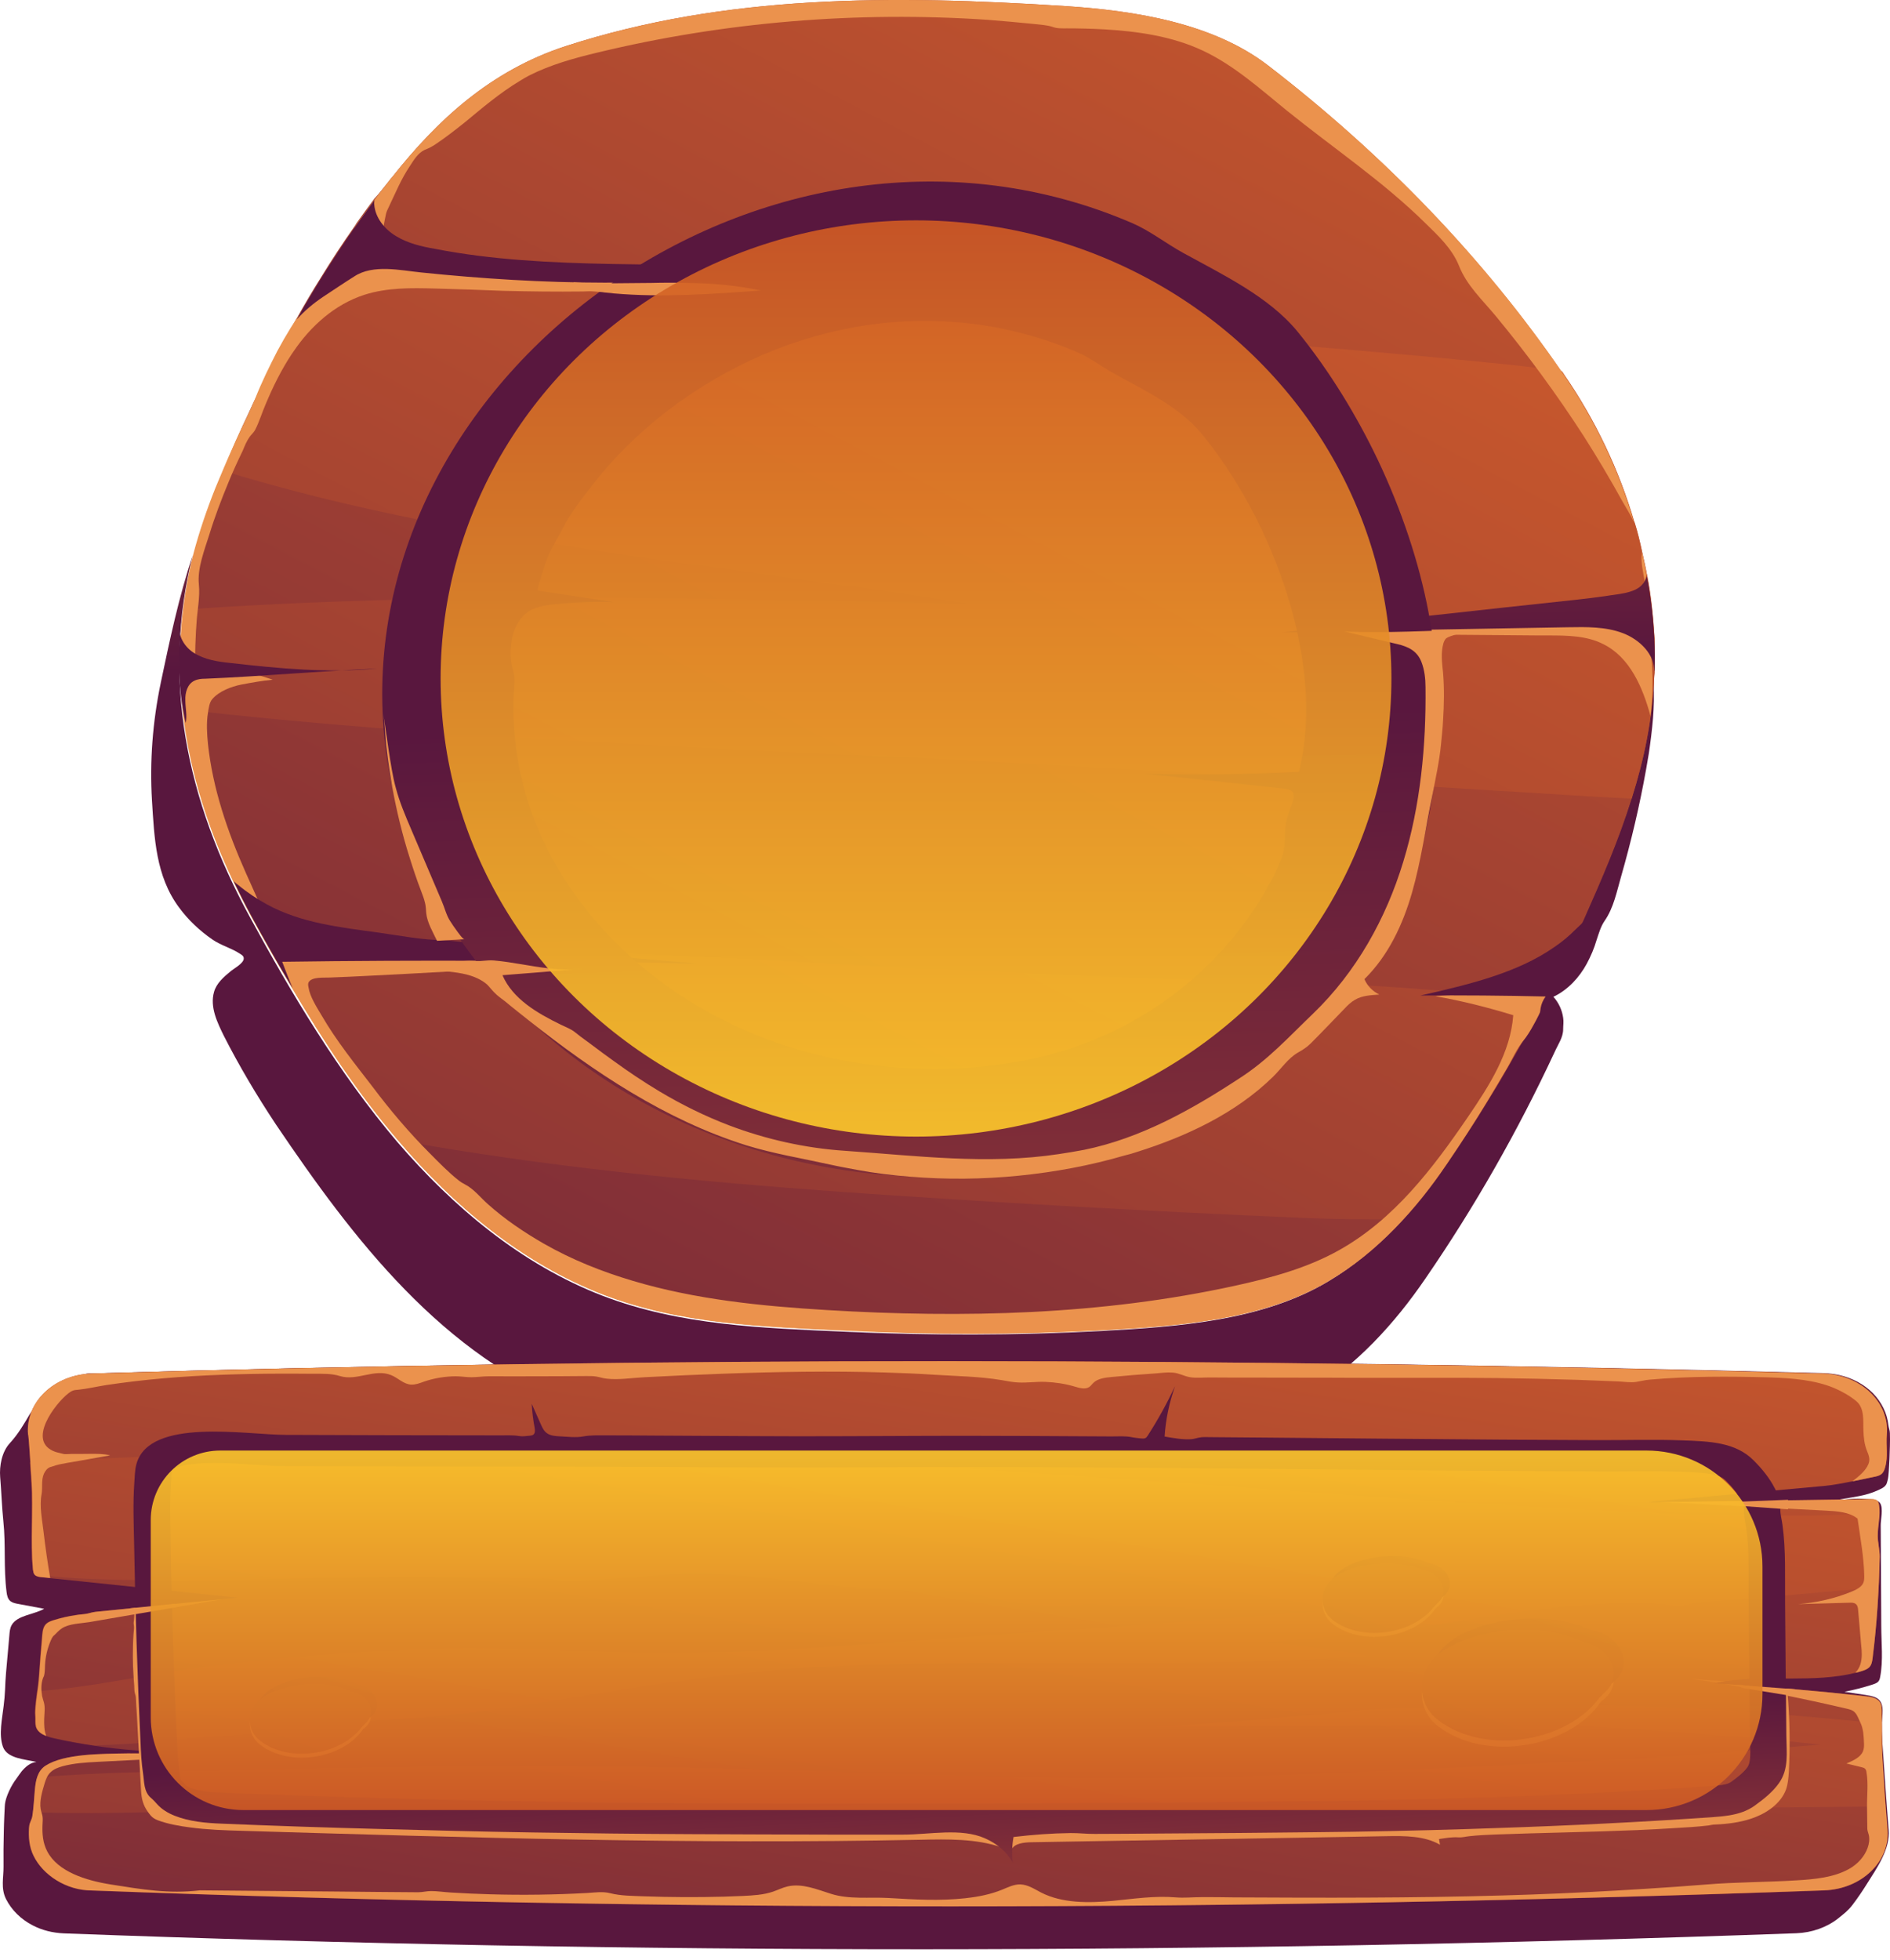 <svg fill="none" height="169" viewBox="0 0 163 169" width="163" xmlns="http://www.w3.org/2000/svg" xmlns:xlink="http://www.w3.org/1999/xlink"><linearGradient id="a"><stop offset="0" stop-color="#cf5c2b"/><stop offset="1" stop-color="#59173e"/></linearGradient><linearGradient id="b" gradientUnits="userSpaceOnUse" x1="77.186" x2="77.792" xlink:href="#a" y1="-3.303" y2="57.236"/><linearGradient id="c" gradientUnits="userSpaceOnUse" x1="123.914" x2="16.691" xlink:href="#a" y1="-23.197" y2="181.659"/><linearGradient id="d" gradientUnits="userSpaceOnUse" x1="111.285" x2="4.061" xlink:href="#a" y1="-.451" y2="204.404"/><linearGradient id="e" gradientUnits="userSpaceOnUse" x1="126.01" x2="126.616" xlink:href="#a" y1="-3.792" y2="56.746"/><linearGradient id="f" gradientUnits="userSpaceOnUse" x1="39.34" x2="39.946" xlink:href="#a" y1="-2.921" y2="57.617"/><linearGradient id="g" gradientUnits="userSpaceOnUse" x1="128.949" x2="129.555" xlink:href="#a" y1="-3.82" y2="56.718"/><linearGradient id="h" gradientUnits="userSpaceOnUse" x1="72.973" x2="56.688" xlink:href="#a" y1="-18.829" y2="10.325"/><linearGradient id="i" gradientUnits="userSpaceOnUse" x1="35.848" x2="24.494" xlink:href="#a" y1="12.553" y2="56.615"/><linearGradient id="j" gradientUnits="userSpaceOnUse" x1="82.336" x2="78.769" xlink:href="#a" y1="178.013" y2="62.004"/><linearGradient id="k" gradientUnits="userSpaceOnUse" x1="124.985" x2="103.59" xlink:href="#a" y1="42.357" y2="109.745"/><linearGradient id="l" gradientUnits="userSpaceOnUse" x1="92.754" x2="73.708" xlink:href="#a" y1="94.956" y2="212.524"/><linearGradient id="m" gradientUnits="userSpaceOnUse" x1="92.336" x2="67.898" xlink:href="#a" y1="98.576" y2="244.642"/><linearGradient id="n" gradientUnits="userSpaceOnUse" x1="85.722" x2="84.116" xlink:href="#a" y1="181.184" y2="149.338"/><linearGradient id="o" gradientUnits="userSpaceOnUse" x1="138.067" x2="131.232" xlink:href="#a" y1="129.36" y2="150.748"/><linearGradient id="p" gradientUnits="userSpaceOnUse" x1="168.433" x2="108.881" xlink:href="#a" y1="70.32" y2="232.049"/><linearGradient id="q" gradientUnits="userSpaceOnUse" x1="123.8" x2="119.489" xlink:href="#a" y1="127.732" y2="141.223"/><linearGradient id="r" gradientUnits="userSpaceOnUse" x1="142.953" x2="105.391" xlink:href="#a" y1="90.493" y2="192.502"/><linearGradient id="s" gradientUnits="userSpaceOnUse" x1="31.291" x2="26.979" xlink:href="#a" y1="138.142" y2="151.633"/><linearGradient id="t" gradientUnits="userSpaceOnUse" x1="50.444" x2="12.882" xlink:href="#a" y1="100.903" y2="202.913"/><linearGradient id="u" gradientUnits="userSpaceOnUse" x1="82.5" x2="82.5" y1="125.071" y2="156.071"><stop offset="0" stop-color="#ffca2b"/><stop offset="1" stop-color="#d15b24"/></linearGradient><linearGradient id="v" gradientUnits="userSpaceOnUse" x1="79" x2="79" y1="19" y2="98"><stop offset="0" stop-color="#d15b24"/><stop offset=".996" stop-color="#ffca2b"/></linearGradient><path d="m13.863 58.888c-.698 3.333-.96 6.752-.756 10.141.204 3.22.32 6.497 2.328 9.209.786 1.073 1.775 2.006 2.88 2.768.727.508 1.629.735 2.357 1.215.174.113.349.198.349.424 0 .424-.873.876-1.164 1.13-.582.48-1.193 1.017-1.397 1.751-.378 1.3.291 2.655.844 3.785 1.338 2.627 2.851 5.17 4.481 7.627 6.663 9.859 14.344 20 26.069 24.464 6.721 2.542 13.791 2.796 20.89 3.135 7.448.368 14.926.368 22.345 0 6.663-.339 13.995-.875 19.668-4.237 4.219-2.514 7.565-6.243 10.155-10.028 4.277-6.215 8.001-12.769 11.172-19.577.291-.65.728-1.243.728-1.949 0-.339.058-.65 0-.989-.088-.65-.379-1.3-.844-1.808 1.251-.593 2.24-1.667 2.88-2.853.349-.65.64-1.328.844-2.034.204-.593.349-1.158.698-1.667.786-1.13 1.048-2.542 1.426-3.842.873-3.051 1.6-6.13 2.153-9.237.087-.452.146-.904.233-1.356.291-2.006.524-4.011.407-6.017 0-.198-.029-.396-.029-.565-.291 7.486-2.939 14.04-6.11 21.017-3.317 7.373-7.274 14.407-11.813 21.073-2.589 3.786-5.906 7.514-10.125 10.029-5.673 3.389-12.947 3.898-19.552 4.265-7.39.396-14.809.396-22.2.057-7.041-.311-14.111-.537-20.774-3.079-7.128-2.741-12.976-7.741-17.719-13.249-5.121-6.017-9.223-12.966-12.715-19.379-5.557-10.169-7.623-20.65-4.946-31.243-1.193 3.531-2.007 7.429-2.764 11.017z" fill="url(#b)"/><path d="m142.697 57.73c0 .198 0 .367-.029.565-.145 3.672-.873 7.175-1.949 10.565-1.077 3.475-2.561 6.921-4.132 10.452-1.018 2.204-2.066 4.407-3.171 6.554-.058.141-.146.282-.233.395-2.531 4.859-5.324 9.576-8.438 14.124-1.105 1.611-2.327 3.221-3.724 4.718-1.833 2.034-3.986 3.87-6.401 5.311-5.644 3.39-12.947 3.898-19.552 4.265-7.39.396-14.809.396-22.2.028-7.041-.339-14.111-.536-20.774-3.079-7.128-2.74-13.006-7.74-17.719-13.277-.029-.028-.058-.057-.058-.085-3.462-4.096-6.488-8.616-9.107-13.107-.756-1.243-1.484-2.514-2.182-3.757-.466-.819-.931-1.639-1.367-2.458-.553-1.017-1.047-2.006-1.542-3.023-2.328-4.859-3.812-9.831-4.335-14.802-.291-2.881-.291-5.734.058-8.616.204-1.61.495-3.192.902-4.802.495-1.865 1.135-3.757 1.891-5.65.204-.508.407-1.017.64-1.525.698-1.667 1.397-3.305 2.182-4.944.407-.904.844-1.78 1.28-2.684.902-1.836 1.833-3.644 2.851-5.452.669-1.187 1.367-2.373 2.095-3.531.902-1.469 1.862-2.938 2.88-4.379.058-.085.116-.17.175-.282.495-.706 1.018-1.412 1.542-2.119.436-.452.873-1.045 1.309-1.582.058-.085.145-.198.233-.282 3.87-4.887 8.467-9.181 14.984-11.3 13.791-4.463 28.135-4.407 43.09-3.446 6.023.395 12.715 1.469 17.457 5.113 9.863 7.599 18.476 16.469 25.342 26.441.087.113.175.226.233.339 2.677 3.898 4.713 8.192 6.022 12.655 0 .028.03.028.03.057.261.819.465 1.667.64 2.514.145.65.291 1.271.407 1.921 0 .028.029.057.029.085v.028c.349 1.78.524 3.588.64 5.396z" fill="url(#c)"/><path d="m142.697 57.73c0 .198 0 .367-.029.565-.145 3.672-.873 7.175-1.949 10.565-3.783-.17-7.594-.452-11.522-.678-15.42-.961-30.812-1.836-46.232-2.627-22.578-1.158-44.923-1.836-67.181-4.378-.291-2.881-.291-5.734.058-8.616 22.287-1.554 44.545-.989 67.152-.508.291.028.611.028.902.028-1.28-.198-2.59-.396-3.87-.593-19.668-2.938-41.315-4.915-60.722-10.876.698-1.667 1.397-3.305 2.182-4.944.407-.904.844-1.78 1.28-2.684.902-1.836 1.833-3.644 2.851-5.452.669-1.187 1.367-2.373 2.095-3.531 18.737-.508 38.057 2.09 56.037 3.588 14.839 1.215 29.765 2.175 44.574 3.672 2.124.198 4.277.452 6.372.735.087.113.175.226.233.339 2.677 3.898 4.713 8.192 6.022 12.655 0 .028.03.028.03.057.261.819.465 1.667.64 2.514.145.65.291 1.271.407 1.921 0 .028.029.057.029.085v.028c.349 1.78.524 3.588.64 5.396zm-9.747 28.531c-6.517-.678-12.976-1.3-19.523-1.469-13.034-.339-26.04-.876-39.045-1.554-13.035-.706-25.866-1.413-38.929-1.384-3.841 0-8.118-.339-12.395-.396.698 1.243 1.426 2.486 2.182 3.757 2.648 4.492 5.644 9.011 9.107 13.107 12.773 2.288 25.4 3.531 38.435 4.463 13.006.904 26.011 1.639 39.017 2.204 3.113.141 6.168.169 9.223.141 1.397-1.497 2.648-3.107 3.724-4.718 3.114-4.519 5.936-9.237 8.438-14.124-.087 0-.145 0-.233-.028z" fill="url(#d)"/><g fill="#eb924d"><path d="m134.898 32.362c2.677 3.898 4.714 8.192 6.023 12.655-.291-.593-.64-1.186-.96-1.723-1.077-1.949-2.212-3.87-3.404-5.734-2.299-3.559-4.83-7.006-7.536-10.283-1.164-1.412-2.531-2.655-3.201-4.379-.582-1.441-1.774-2.571-2.88-3.644-3.666-3.616-7.972-6.497-11.958-9.718-2.299-1.864-4.539-3.898-7.245-5.17-2.648-1.243-5.615-1.667-8.525-1.836-1.077-.057-2.124-.085-3.2-.085-.436 0-.844.028-1.28-.141-.466-.141-.96-.169-1.455-.226-1.367-.141-2.706-.254-4.073-.367-11.26-.763-22.694.169-33.692 2.825-2.008.48-4.044 1.045-5.877 1.977-.262.141-.524.282-.785.452-1.746 1.045-3.259 2.345-4.801 3.616-.786.621-1.571 1.243-2.415 1.808-.32.226-.64.396-1.018.537-.582.282-.931.876-1.28 1.413-.756 1.13-1.222 2.288-1.804 3.503-.087.198-.175.339-.233.565-.145.622-.233 1.271-.378 1.921-.815-.028-1.629-.254-2.357-.678.058-.085.116-.17.175-.282.495-.706 1.018-1.412 1.542-2.119.436-.565.873-1.158 1.309-1.695.058-.085.145-.198.233-.282 3.87-4.887 8.467-9.181 14.984-11.3 13.791-4.463 28.135-4.407 43.09-3.446 6.023.395 12.715 1.469 17.457 5.113 9.951 7.655 18.651 16.61 25.546 26.723z"/><path d="m141.999 49.538c-.029.226-.088.396-.146.622-.145-.819-.349-1.639-.262-2.458v-.085c.175.622.291 1.243.408 1.921z"/><path d="m133.618 54.791c1.571 0 3.23.028 4.626.735 2.328 1.13 3.434 3.757 4.103 6.215.262-2.175.232-4.379-.117-6.526-.058-.367-.145-.763-.349-1.073-.262-.367-.669-.593-1.076-.763-3.375-1.469-7.274-.678-10.94-.113-2.27.367-4.539.622-6.808.791-2.299.17-4.568.254-6.867.226-.436 0-.989-.113-1.367.113-.553.311.145.254.407.254 1.164 0 2.328.028 3.52.028 2.328.028 4.656.028 6.983.056 2.328.028 4.685.028 7.012.057z"/><path d="m124.745 100.414c-2.56 3.785-5.906 7.542-10.125 10.028-5.645 3.39-12.948 3.898-19.552 4.265-7.39.396-14.809.396-22.2.029-7.041-.339-14.111-.537-20.774-3.079-7.128-2.741-13.005-7.741-17.719-13.277-3.521-4.096-6.517-8.644-9.194-13.192-1.251-2.091-2.444-4.181-3.55-6.215-.553-1.017-1.047-2.006-1.542-3.023-4.393-9.237-5.819-18.672-3.404-28.221.495-1.864 1.135-3.757 1.891-5.65.495-1.186.989-2.373 1.513-3.531.611-1.412 1.338-2.768 1.92-4.181.553-1.412 1.222-2.768 1.92-4.124 1.426-2.655 3.2-5.17 5.208-7.429.32-.339.64-.706 1.077-.876.407-.17.844-.17 1.28-.141 1.455.028 2.909.141 4.364.282 4.568.396 9.194 1.864 13.82 1.78 2.299-.057 4.597-.452 6.896-.565 1.193-.057 2.357-.028 3.55.057.582.028 1.193.085 1.775.113.291.028.582.057.873.085.175 0 .349-.028.553-.028.145 0 .291.057.436.085-1.077.311-2.211.48-3.317.678s-2.24.339-3.375.452c-2.269.226-4.539.339-6.808.396-2.299.028-4.568 0-6.866-.057-1.92-.085-3.899-.141-5.906-.198-2.037-.057-4.102-.085-6.052.537-2.56.819-4.655 2.712-6.139 4.915-.058.085-.116.17-.175.254-.873 1.328-1.6 2.797-2.211 4.266-.32.735-.553 1.526-.902 2.203-.116.226-.291.367-.466.593-.262.367-.436.791-.611 1.215-.436.904-.844 1.78-1.222 2.712-.611 1.469-1.193 2.994-1.658 4.52-.407 1.299-1.047 2.91-.902 4.294.116 1.102-.145 2.26-.204 3.362-.029.282-.233 3.559 0 3.559 2.24.113 4.452.565 6.575 1.3-.931.085-1.833.254-2.735.424-.844.17-1.891.565-2.473 1.243-.262.282-.32.819-.378 1.187-.145.876-.087 1.808 0 2.684.407 3.842 1.688 7.571 3.259 11.102.407.876.786 1.78 1.193 2.655.32.734.698 1.525 1.397 1.977.553.367 1.251.48 1.891.593 1.309.226 2.531.763 3.87 1.045 2.619.508 5.295.904 7.972.961 4.83.113 9.747-.848 14.402.424-.756.057-1.513.113-2.269.17-4.713.339-9.456.622-14.198.876-2.328.113-4.684.254-7.012.339-.495.028-1.571-.085-1.833.424-.058.141-.029.282 0 .424.116.791.698 1.695 1.135 2.429 1.28 2.203 2.88 4.181 4.423 6.186 1.484 1.978 3.113 3.898 4.859 5.65.815.819 1.658 1.695 2.56 2.401.145.113.32.226.495.31.786.396 1.367 1.159 2.008 1.724 1.455 1.299 3.084 2.401 4.801 3.39 2.415 1.384 5.034 2.429 7.71 3.22 5.412 1.61 11.085 2.175 16.73 2.514 11.755.706 23.654.424 35.147-2.09 3.113-.678 6.256-1.526 9.02-3.08 4.742-2.655 8.088-7.062 11.114-11.497 1.833-2.684 3.666-5.537 3.899-8.757-2.211-.678-4.452-1.243-6.721-1.638 2.298-.198 4.568-.452 6.837-.678.262-.028.524-.057.786-.028.203.028.349.085.582.085.291 0 .582-.028.872-.085.088 0 .786-.085.786-.17-.32 1.158-.786 2.288-1.397 3.362-.261.48-.552.96-.901 1.384-.553.678-.902 1.497-1.339 2.26-.553.96-1.135 1.921-1.716 2.881-1.135 1.893-2.328 3.701-3.55 5.509z"/></g><path d="m110.574 54.536c8.234-.17 16.439-.311 24.644-.452 1.6-.028 3.259-.057 4.742.508 1.484.565 2.764 1.864 2.706 3.333 0-.057 0-.085.029-.141.029-.876.029-1.808-.029-2.712-.087-1.808-.291-3.616-.64-5.396-.087.282-.203.537-.407.735-.64.763-2.211.819-3.172.989-.843.113-1.687.226-2.502.311-8.466.904-16.904 1.836-25.371 2.825z" fill="url(#e)"/><path d="m24.338 82.929c.291.763.582 1.525.902 2.288-1.251-2.09-2.444-4.181-3.55-6.215-.553-1.017-1.047-2.006-1.542-3.023.145.141.291.254.407.339.785.65 1.6 1.186 2.473 1.667 2.939 1.61 6.343 1.977 9.63 2.429 1.833.254 3.782.65 5.644.65 7.332.734 14.664 1.412 22.025 2.034-12.016-.282-24.004-.339-35.991-.17z" fill="url(#f)"/><path d="m134.057 81.656c-3.23 2.26-7.449 3.249-11.551 4.181 3.608-.028 7.186 0 10.794.085-.436.593-.582 1.356-.378 2.034.727-1.582 1.426-3.192 2.153-4.774.698-1.554 1.251-3.22 2.124-4.689-.029.508-.902 1.243-1.309 1.638-.553.565-1.164 1.073-1.833 1.525z" fill="url(#g)"/><path d="m67.978 23.238c-10.358 1.61-21.269 1.328-31.656.254-1.746-.17-4.131-.735-5.761.339-.902.565-1.775 1.158-2.677 1.751-.844.565-1.629 1.215-2.299 1.977 1.6-2.825 3.317-5.537 5.179-8.192.495-.706 1.018-1.413 1.542-2.119-.029.141-.058.282-.029.396.087 1.13.902 2.147 1.92 2.74.989.593 2.153.876 3.317 1.073 9.834 1.921 20.425.96 30.463 1.78z" fill="url(#h)"/><path d="m15.607 53.522c-.436.989.175 2.175 1.106 2.768.931.593 2.066.763 3.171.876 4.19.48 8.438.876 12.656.48-4.801.198-10.038.678-14.839.876-.32 0-.64.028-.931.17-.611.282-.815 1.045-.785 1.695 0 .65.174 1.328.029 1.949-.669-2.881-.698-5.819-.407-8.814z" fill="url(#i)"/><path d="m123.204 52.814c-.815-4.322-2.328-8.842-4.364-13.136-1.833-3.842-4.19-7.712-6.925-11.073-2.473-3.023-6.459-4.915-9.892-6.808-1.484-.819-2.794-1.864-4.336-2.542-31.074-13.418-67.676 12.712-64.533 44.379.524 5.311 2.269 10.509 5.092 15.141 7.769 12.853 22.025 21.045 37.591 22.486 5.761.537 11.638.283 17.253-1.017 11.406-2.627 20.745-9.661 26.302-19.35 4.743-8.22 5.529-19.011 3.812-28.079zm-13.966 23.842c-4.19 7.288-11.201 12.571-19.785 14.548-4.219.961-8.641 1.158-12.947.763-11.696-1.073-22.403-7.204-28.252-16.865-2.124-3.503-3.433-7.373-3.841-11.384-.116-1.243-.174-2.486-.116-3.729.029-.537.087-1.102.058-1.638-.029-.282-.116-.537-.174-.819-.233-.819-.175-1.78 0-2.599.204-.904.698-1.78 1.484-2.26.611-.367 1.367-.48 2.095-.565 1.717-.17 3.433-.254 5.15-.198-2.182-.339-4.364-.65-6.546-.989-.087-.028.727-2.542.815-2.74.349-.876.844-1.667 1.28-2.486.669-1.356 1.658-2.627 2.59-3.814 1.891-2.458 4.131-4.633 6.634-6.554 2.502-1.893 5.237-3.503 8.117-4.746 2.91-1.243 5.994-2.119 9.136-2.571 3.171-.452 6.43-.452 9.63 0 2.88.424 5.703 1.215 8.379 2.373 1.164.508 2.153 1.3 3.259 1.893 2.56 1.412 5.558 2.853 7.42 5.113 2.066 2.514 3.84 5.424 5.208 8.305 1.513 3.22 2.648 6.61 3.259 9.859.698 3.701.814 7.316-.059 10.989-4.422.226-8.874.282-13.325.17 4.044.424 8.088.847 12.132 1.299 1.281.141.582 1.243.32 2.034-.232.678-.349 1.356-.349 2.09 0 .65-.058 1.243-.291 1.864-.174.452-.378.904-.582 1.356-.116.226-.232.452-.349.678-.058.113-.349.452-.349.621z" fill="url(#j)"/><g fill="#eb924d"><path d="m113.252 87.391c3.724-3.588 6.284-8.192 7.768-13.079 1.484-4.859 1.979-10 1.921-15.057 0-.735-.088-1.497-.35-2.175-.378-.961-1.134-1.328-2.124-1.554-1.512-.367-2.996-.706-4.509-1.073 3.549.141 7.419-.057 10.969-.198-.611.198-1.193.396-1.804.593-.146.057-.291.113-.408.198-.116.113-.174.254-.232.424-.233.819-.117 1.695-.029 2.542.116 1.356.087 2.74 0 4.124-.03.678-.117 1.356-.175 2.034-.145 1.497-.466 2.938-.756 4.435-.582 2.797-.961 5.622-1.746 8.362-.786 2.74-2.037 5.424-4.103 7.458.233.565.699 1.045 1.281 1.328-.728.057-1.484.085-2.095.452-.349.198-.64.48-.902.763-.99 1.017-1.95 2.034-2.939 3.023-.32.311-.669.537-1.076.763-.873.508-1.455 1.412-2.153 2.09-3.201 3.136-7.449 5.141-11.784 6.497-.32.113-.64.198-.989.282-2.997.876-6.052 1.441-9.165 1.752s-6.226.339-9.34.085c-1.542-.113-3.113-.311-4.626-.594-.756-.141-1.542-.282-2.299-.452-2.415-.536-4.859-.932-7.245-1.666-6.983-2.203-13.093-6.3-18.737-10.763-.669-.537-1.367-1.073-2.037-1.638-.291-.226-.669-.48-.931-.763-.233-.226-.407-.48-.64-.706-.495-.424-1.106-.678-1.746-.848-1.018-.254-2.066-.282-3.113-.424.145-.311.553-.424.902-.508.786-.141 1.6-.226 2.415-.254.407 0 .815.057 1.222 0 .32-.028.611-.057.931-.028 1.6.141 3.142.508 4.713.678.96.113 1.92.141 2.88.028-2.299.198-4.568.396-6.866.565.873 2.034 2.997 3.277 5.033 4.266.407.198.873.367 1.222.65.145.113.32.254.466.367.32.226.64.48.96.706.64.48 1.28.961 1.92 1.413 1.28.932 2.59 1.808 3.957 2.627 1.891 1.13 3.899 2.119 5.965 2.91 3.2 1.215 6.605 1.977 10.038 2.203 6.197.424 12.249 1.215 18.417.282.727-.113 1.455-.226 2.182-.367 4.859-.989 9.252-3.446 13.384-6.158 2.473-1.582 4.248-3.559 6.372-5.593z"/><path d="m38.1 77.702c-.873-2.062-1.775-4.153-2.648-6.215-.495-1.158-.989-2.316-1.309-3.531-.291-1.045-.436-2.119-.611-3.192-.145-1.045-.32-2.119-.466-3.164.145 1.017.145 2.09.291 3.107.116 1.045.291 2.09.466 3.136.378 2.062.873 4.124 1.513 6.13.291.932.611 1.893.96 2.797.145.367.291.763.378 1.158.058.254.058.537.087.819.087.819.582 1.638.931 2.373.785-.057 1.571-.085 2.357-.141-.145 0-.553-.593-.64-.706-.204-.282-.407-.565-.582-.847-.349-.537-.466-1.13-.727-1.723z"/><path d="m52.939 25.3c4.219.367 8.467.057 12.685-.254-1.047-.226-2.095-.367-3.113-.48-1.047-.113-2.095-.141-3.142-.17-1.047-.028-2.124-.028-3.171 0-1.047 0-2.124.028-3.171.028-1.047 0-2.124 0-3.171-.057-.116 0-.262-.028-.378-.028-.058.17-.087.424-.029.565.116.198.349.17.553.17.64 0 1.28.057 1.92.113.291.057.669.057 1.018.113z"/></g><path d="m162.883 157.756c-.084-1.047-.168-2.095-.241-3.142-.072-1.099-.156-2.208-.228-3.307-.048-.75-.12-1.551-.144-2.331-.024-.647.288-1.716-.12-2.301-.241-.349-.77-.452-1.238-.524-.613-.092-1.226-.185-1.839-.277.829-.164 1.634-.37 2.428-.627.18-.061.36-.123.48-.246.108-.113.145-.267.169-.401.276-1.437.096-2.957.096-4.416-.012-1.479-.012-2.968-.024-4.447-.012-1.407-.012-2.824-.024-4.231 0-.462.228-1.479-.048-1.89-.217-.338-.734-.318-1.13-.359-.409-.041-.818-.041-1.226-.021-.613.031-1.214.113-1.815.196.793-.185 1.61-.278 2.404-.442.517-.103 1.021-.247 1.502-.462.289-.134.601-.247.769-.503.073-.103.097-.237.133-.36.072-.257.084-.524.108-.791.048-.729.084-1.458.096-2.197.012-.37.012-.74 0-1.11 0-.236-.108-.462-.132-.708-.108-.996-.577-1.952-1.322-2.722-.746-.76-1.767-1.314-2.897-1.571-.421-.093-.842-.144-1.274-.164-50.82-1.366-100.631-1.418-149.359.02-.192.01-.397-.01-.589.031-.192.051-.385.113-.589.174-.397.124-.793.247-1.178.411-.745.308-1.442.719-1.923 1.294-.276.339-.469.719-.721 1.058-.132.175-.3.308-.409.493-.517.883-1.034 1.777-1.755 2.557-.697.76-.901 1.972-.829 2.907.108 1.273.144 2.557.276 3.83.216 2.024.012 4.047.276 6.091.036.287.096.616.349.801.18.133.421.185.649.226.745.143 1.502.277 2.248.421-.926.513-2.308.554-2.801 1.396-.156.278-.18.586-.204.894-.084 1.089-.204 2.167-.288 3.245-.036.483-.072.976-.084 1.459-.024.462-.06.914-.12 1.376-.12 1.078-.445 2.475-.06 3.533.373 1.016 1.863 1.058 2.885 1.304-.541.051-.95.431-1.274.811-.156.195-.276.391-.421.586-.132.174-.252.349-.361.534-.216.37-.397.75-.529 1.15-.084.267-.132.472-.144.75-.012.246-.024.493-.036.739-.024.493-.036.986-.048 1.479-.024.986-.036 1.972-.024 2.958.012.955-.252 1.879.216 2.814.469.934 1.274 1.736 2.284 2.259.817.432 1.743.658 2.704.699 49.005 1.838 98.827 1.817 149.419-.011 1.334-.051 2.62-.503 3.606-1.283.468-.37.889-.699 1.238-1.171.432-.565.829-1.15 1.202-1.746.913-1.448 2.055-3.061 1.911-4.735z" fill="url(#k)"/><path d="m157.329 163.004c-50.604 1.818-100.414 1.849-149.419.011-2.176 0-4.207-1.336-5.024-3.01-.361-.749-.433-1.561-.385-2.362.012-.144.024-.277.072-.421.072-.215.192-.4.216-.626.012-.124.036-.226.048-.349.084-.637.108-1.284.168-1.921.036-.359.084-.729.204-1.078.132-.401.349-.76.721-1.007 1.611-1.037 4.772-1.017 7.116-1.058.457-.01.877-.02 1.262-.041 1.022-.051 2.043-.072 3.065-.072-2.428-.01-4.844-.184-7.236-.544-1.13-.164-2.26-.37-3.378-.616-.264-.051-.553-.134-.805-.236-.349-.134-.649-.329-.805-.617-.132-.246-.12-.534-.12-.79.012-.257-.036-.524-.012-.781.024-.554.108-1.088.168-1.633.06-.441.12-.883.156-1.335.084-1.181.168-2.362.276-3.543.036-.36.084-.75.373-.996.18-.154.409-.226.637-.298.625-.195 1.262-.339 1.911-.431.337-.052.673-.052.962-.113.349-.093.613-.154.986-.185 3.57-.36 7.14-.709 10.722-1.068.421-.041.853-.083 1.286-.124-5.385-.554-10.782-1.129-16.167-1.684-.24-.031-.469-.051-.709-.072-.216-.02-.445-.051-.589-.185-.012-.01-.024-.02-.036-.03-.108-.124-.12-.267-.144-.422-.24-2.485.036-5.052-.132-7.569-.012-.143-.06-.842-.108-1.643-.06-1.16-.156-2.485-.192-2.485-.228-2.763 2.248-5.145 5.493-5.238 48.716-1.448 98.527-1.397 149.311 0 3.257.093 5.757 2.485 5.505 5.269-.084.945.132 1.859-.144 2.814-.061.226-.145.452-.349.606-.18.133-.421.184-.649.226-.613.123-1.226.256-1.839.38-.817.164-1.623.318-2.452.4-4.904.442-9.784.894-14.676 1.345-.133.011-.265.021-.397.031-.156.011-.313.031-.469.041.397-.01.781-.01 1.166-.01 6.13-.092 12.272-.175 18.415-.267.168 0 .36 0 .492.092.157.103.193.278.217.442.036.226.036.442.036.647-.012.668-.144 1.304-.144 1.982 0 .596.168 1.181.168 1.798-.012.883-.048 1.766-.084 2.659-.096 2.013-.265 4.057-.517 6.08-.036.298-.084.606-.313.822-.18.164-.444.257-.697.329-.156.051-.312.092-.481.123-3.606.883-7.548.185-11.25.729-.241.031-.493.072-.721.123-.085.011-.169.031-.241.052.301.02.601.03.902.061 4.05.247 8.089.596 12.116 1.037.468.052.997.124 1.274.452.216.247.216.586.216.894v1.017c0 1.027 0 2.054.06 3.081.072 1.355.169 2.711.277 4.077.048.667.096 1.335.156 1.992.216 2.753-2.248 5.125-5.469 5.248z" fill="url(#l)"/><path d="m162.102 134.238c-.012.883-.049 1.766-.085 2.66-2.079.164-4.11.298-6.106.493-.468.041-.925.082-1.394.133-1.719.154-3.438.298-5.157.421-.853.062-1.718.124-2.584.185-.553.041-1.046.226-1.574.278-.746.071-1.563-.093-2.32-.134-.842-.041-1.683-.062-2.524-.051-1.683.02-3.378.123-5.049.287-3.365.329-6.683.873-10.024 1.346-5.349.76-10.722 1.345-16.131 1.725 2.945.247 5.866.657 8.738 1.222-1.081.072-2.163.144-3.245.195-3.438.185-6.875.278-10.313.329s-6.887.051-10.325.041c-3.438 0-6.887-.01-10.325.01-3.438.031-6.875.093-10.313.226-1.719.072-3.438.154-5.144.267-.433.031-.853.062-1.286.093-.517.041-1.022.164-1.551.215-4.099.411-8.197.925-12.248 1.603-6.298 1.057-12.633 2.095-19.04 2.464-1.154.062-2.32.124-3.474.185-5.517.945-11.479 1.14-16.888 1.705-1.839.195-3.714.298-5.589.359-1.13-.164-2.26-.369-3.378-.616-.264-.051-.553-.133-.805-.236-.349-.133-.649-.329-.805-.616-.132-.247-.12-.534-.12-.791.012-.257-.036-.524-.012-.78.024-.555.108-1.089.168-1.633 4.952-.35 10.037-1.572 14.796-2.167 6.118-.75 12.356-1.192 18.523-1.49 6.984-.328 13.955.38 20.915.38 6.455 0 12.885-.482 19.304-.924 12.513-.863 25.002-1.756 37.489-2.68-2.716-.041-5.433-.103-8.149-.185-3.462-.103-6.923-.236-10.385-.39-.805-.031-1.635-.124-2.428-.052-.829.082-1.671.103-2.5.093-1.647-.021-3.293-.196-4.892-.534-.938-.196-1.875-.452-2.825-.596-1.611-.236-3.257-.164-4.904-.185-6.118-.072-12.14-1.448-18.258-1.397-1.611.011-3.209.124-4.808.247-1.695.133-3.402.267-5.109.308-.757.02-1.538.062-2.272-.082-.565-.113-1.214-.062-1.791-.072-1.034-.021-2.067-.041-3.101-.062-2.067-.041-4.135-.061-6.214-.072-7.849-.03-15.674.339-23.523.288-3.342-.021-6.755-.082-10.061-.493-.012-.01-.024-.021-.036-.031-.108-.123-.12-.267-.144-.421-.24-2.485.036-5.053-.132-7.569-.012-.144-.06-.842-.108-1.643 4.003-.298 8.029-.37 12.032-.616 7.837-.493 15.674-.709 23.547-.678 15.59.061 31.143.914 46.685 1.92 15.554 1.007 31.071 2.249 46.625 3.194 7.861.473 15.734.771 23.607.771 2.308 0 4.64-.124 6.971-.268-.012.668-.144 1.305-.144 1.983.036.647.205 1.232.193 1.838zm.252 17.449c-.06-1.027-.06-2.054-.06-3.081-4.964-.462-9.941-.935-14.929-1.233-8.558-.503-17.164-.421-25.734-.123-1.779.062-3.534.103-5.301.288-.854.092-1.707.185-2.56.267-3.426.349-6.852.626-10.289.852-1.335.082-2.681.164-4.027.236 3.474-.02 6.947-.041 10.421-.061 3.474-.021 6.948-.041 10.421-.062 1.731-.01 3.474-.02 5.205-.031.865-.01 1.731-.01 2.608-.02.361 0 .746.02 1.106-.052.217-.041.433-.113.649-.143.782-.103 1.647.03 2.428.072.866.041 1.719.082 2.585.123 1.718.092 3.449.195 5.168.298 2.717.174 5.421.369 8.126.575 2.956.226 5.889.523 8.834.832-6.683.544-13.354 1.109-20.049 1.427-15.409.729-30.819 1.643-46.252 1.376-15.217-.246-30.398-.996-45.627-.945-8.029.021-16.047.134-24.052.339-5.914.144-11.9.124-17.801.637-.12.339-.168.719-.204 1.078-.06.637-.084 1.284-.168 1.921 6.575.226 13.222-.154 19.785-.164 8.017-.011 16.035.051 24.052.215 15.193.308 30.374 1.027 45.555 1.253 15.458.237 30.879-.708 46.301-1.376 7.957-.339 15.962-.349 23.919-.421h.168c-.108-1.366-.204-2.711-.276-4.077z" fill="url(#m)"/><g fill="#eb924d"><path d="m3.811 148.164c-.012.514-.012 1.037.18 1.52-.349-.133-.649-.329-.805-.616-.132-.247-.12-.534-.12-.791.012-.257-.036-.524-.012-.78.048-.997.264-1.972.325-2.968.084-1.182.168-2.363.276-3.544.036-.359.084-.749.373-.996.18-.154.409-.226.637-.298.625-.195 1.262-.339 1.911-.431.3-.062.637-.062.926-.123.349-.093.613-.154.986-.185 3.57-.36 7.14-.709 10.722-1.068-3.834.667-7.669 1.314-11.515 1.982-.745.123-1.743.123-2.368.544-.132.082-.24.185-.349.288-.096.092-.18.195-.288.287-.204.154-.276.401-.373.617-.252.626-.397 1.283-.433 1.941-.012.246-.012.503-.048.749-.012.062-.024.124-.036.185-.012.072-.06.123-.084.195-.192.504-.168 1.058-.084 1.572.036.184.108.369.156.554.12.442.036.914.024 1.366z"/><path d="m142.233 129.513c-.216-.01-.433-.02-.649-.031h1.034c-.121 0-.253.021-.385.031z"/><path d="m145.766 144.744c.997.082 1.995.164 2.993.226-.241.031-.493.072-.722.123-.769-.123-1.538-.246-2.271-.349z"/><path d="m160.454 143.481c.157-.534.121-1.089.06-1.633-.084-1.007-.18-2.023-.264-3.03-.012-.195-.048-.411-.228-.534-.145-.102-.349-.102-.529-.092-1.491.041-2.969.082-4.436.123 1.599-.123 3.186-.483 4.628-1.078.421-.175.853-.391 1.01-.75.084-.185.084-.39.084-.596-.024-1.592-.349-3.368-.577-4.95-.697-.565-1.743-.637-2.705-.688-3.87-.205-7.752-.4-11.611-.606-.925-.051-1.959-.082-2.945-.123 6.131-.093 12.273-.175 18.415-.267.168 0 .36 0 .493.092.156.103.192.278.216.442.132.904-.12 1.736-.12 2.629 0 .596.168 1.181.168 1.797-.06 2.855-.24 5.834-.613 8.74-.036.298-.084.606-.312.822-.181.164-.445.256-.698.328-.156.052-.312.093-.48.124.204-.206.36-.473.444-.75z"/><path d="m2.729 127.788c-.024-.339-.24-4.118-.313-4.118-.228-2.763 2.248-5.145 5.493-5.238 48.716-1.448 98.527-1.397 149.311 0 3.257.093 5.757 2.485 5.505 5.269-.084.945.132 1.859-.144 2.814-.061.226-.145.452-.349.606-.18.133-.421.184-.649.226-.613.123-1.214.267-1.827.38.529-.411 1.142-.894 1.382-1.49.168-.4.036-.749-.12-1.129-.24-.596-.288-1.161-.312-1.787-.037-.771.12-1.869-.589-2.486-.541-.462-1.251-.862-1.924-1.15-1.67-.698-3.606-.852-5.445-.914-.096 0-.18-.01-.276-.01-3.39-.093-6.791-.103-10.181.195-.409.031-.769.133-1.166.195-.493.082-1.082-.021-1.586-.041-1.154-.051-2.296-.092-3.45-.134-2.296-.071-4.604-.123-6.912-.154-1.73-.02-3.449-.02-5.18-.02-.541 0-1.094 0-1.635 0-1.046 0-2.091 0-3.149 0-1.454 0-2.909 0-4.363-.01-.072 0-.144 0-.205 0-2.307 0-4.603-.011-6.911-.011-1.154 0-2.308 0-3.45-.01-.529 0-1.118.062-1.634-.021-.529-.082-.95-.359-1.503-.4-.505-.041-1.022.031-1.514.072-1.262.082-2.512.185-3.762.308-.565.051-1.19.133-1.563.493-.132.123-.228.277-.385.38-.349.216-.841.072-1.25-.051-.805-.237-1.659-.37-2.524-.401-.781-.031-1.55.092-2.332.051-.493-.02-.962-.123-1.442-.205-1.899-.318-3.882-.339-5.794-.462-1.418-.093-2.849-.154-4.279-.195-4.604-.144-9.219-.062-13.811.102-2.308.083-4.604.185-6.911.308-1.058.052-2.224.247-3.269.124-.3-.031-.589-.134-.889-.185-.312-.051-.625-.041-.95-.041-1.274.01-2.56.02-3.834.02-1.49.011-2.993 0-4.495 0-.505 0-.998.082-1.49.082-.457 0-.901-.082-1.358-.082-.95.011-1.887.165-2.765.473-.337.123-.685.257-1.058.246-.673-.031-1.13-.575-1.743-.821-1.442-.586-2.933.534-4.411.082-.733-.226-1.478-.195-2.26-.195-.986-.011-1.971-.011-2.957-.011-3.341.011-6.683.113-10.001.401-1.659.144-3.305.339-4.952.585-.793.124-1.599.319-2.404.401-.228.02-.409.02-.625.154-.986.585-3.69 3.861-1.755 5.012.12.072.252.133.397.185.204.071.421.102.637.164.216.072.493.02.721.02.553 0 1.106 0 1.647-.01.589 0 1.178-.01 1.731.134-1.25.226-2.5.441-3.75.657-.409.072-.817.144-1.202.288-.06.03-.132.041-.204.061-.264.082-.457.36-.553.575-.252.565-.096 1.181-.204 1.767-.192 1.047.048 2.177.168 3.214.156 1.335.349 2.681.577 4.016-.24-.031-.469-.052-.709-.072-.228-.021-.469-.051-.625-.205-.108-.124-.12-.267-.144-.422-.24-2.505.036-5.073-.12-7.579z"/><path d="m162.786 157.756c-.168-2.023-.312-4.046-.432-6.07-.072-1.365-.06-2.731-.06-4.097 0-.308-.012-.637-.217-.894-.276-.328-.805-.4-1.274-.452-4.026-.441-8.065-.79-12.116-1.037 3.606.596 7.332 1.356 10.758 2.167.673.164.721.606.998 1.15.264.545.288 1.161.312 1.746.012.247.012.493-.084.729-.204.524-.853.812-1.43 1.058.432.103.865.206 1.31.319.108.03.216.051.288.123.084.072.12.195.132.308.169.976.037 2.003.049 2.988.012.637.012 1.274.024 1.911.012.174.084.339.132.524.072.369.024.749-.108 1.109-.265.739-.854 1.396-1.611 1.817-1.31.73-2.945.884-4.507.976-2.609.164-5.229.144-7.825.36-.866.061-1.719.133-2.585.195-1.719.123-3.449.226-5.168.328-3.258.185-6.527.329-9.784.421-7.717.226-15.446.206-23.175.165-.925-.021-1.863-.021-2.788-.021-.758 0-1.479.082-2.224.021-1.815-.154-3.618.123-5.421.298-2.103.195-4.363.215-6.178-.709-.577-.298-1.142-.688-1.815-.709-.553-.01-1.07.257-1.575.462-.962.391-2.019.606-3.077.719-.024 0-.036 0-.06.011-2.248.246-4.411.113-6.659-.021-1.647-.092-3.378.144-4.952-.359-1.214-.38-2.488-.925-3.738-.637-.445.103-.841.308-1.262.452-.817.277-1.719.328-2.596.37-.553.02-1.106.041-1.659.061-2.296.062-4.604.051-6.899-.031-.962-.041-1.947-.03-2.885-.267-.649-.164-1.286-.061-1.959-.02-2.789.154-5.589.195-8.39.113-1.142-.031-2.284-.082-3.414-.154-.553-.031-1.13-.124-1.683-.124-.385 0-.733.103-1.118.103-2.32-.01-4.628-.041-6.947-.061-3.955-.031-7.921-.072-11.876-.103-2.704.318-4.976-.082-7.657-.503-2.2-.35-4.592-1.11-5.505-2.855-.385-.73-.445-1.541-.409-2.322.012-.236.036-.462 0-.698-.036-.216-.12-.411-.156-.626-.12-.709.132-1.531.337-2.219.108-.349.24-.719.541-.986.264-.246.637-.39 1.01-.493.986-.267 2.031-.328 3.065-.38 1.49-.071 2.981-.154 4.471-.226.3-.01.601-.03.901-.041-.036-.123-.06-.246-.06-.38l.012-.051c-.913-.02-1.827-.02-2.74-.031-2.356.041-5.505.031-7.116 1.058-.721.462-.853 1.315-.926 2.075-.072.749-.096 1.52-.216 2.269-.036.226-.144.411-.216.627-.048.144-.06.277-.072.421-.048.811.024 1.623.385 2.362.805 1.684 2.837 3.009 5.024 3.009 49.005 1.838 98.815 1.818 149.418-.01 3.222-.113 5.686-2.486 5.457-5.238z"/><path d="m11.457 142.833c0 .555.024 1.12.06 1.674.012.278.036.555.06.832.012.206 0 .432.048.627.048.164.096.308.096.483.024.472.048.955.084 1.427.048.955.108 1.9.156 2.855.072 1.222.132 2.434.204 3.656.036.678.168 1.264.589 1.839.084.113.156.226.252.328.156.175.349.298.589.391.877.328 1.875.503 2.825.626 1.466.195 2.945.247 4.423.288 19.484.585 38.992 1.181 58.489.77 2.38-.052 4.844-.103 7.056.657-1.01-1.54-3.45-1.766-5.517-1.807-21.66-.421-43.332-.894-64.919-2.434-.589-.041-1.238-.103-1.659-.473-.3-.257-.421-.626-.517-.975-1.106-3.811-1.322-7.806-.649-11.688.036-.236.12-.493.108-.729-.012-.246-.048-.493-.048-.75-.012-.513.012-1.037.072-1.551-.084-.123-.288-.123-.445-.102-.409.041-.817.072-1.238.113.024.339 0 .657-.048.996-.012.113.012.195.024.308.024.226-.024.462-.036.678-.024.329-.036.667-.048.996 0 .318-.012.647-.012.965z"/><path d="m87.242 159.472c.24-.524 1.046-.616 1.707-.627 5.253-.092 10.493-.174 15.746-.267 4.952-.082 9.916-.164 14.868-.256 1.599-.031 3.306-.031 4.628.739-.024-.164-.06-.329-.084-.493.565-.082 1.105-.185 1.682-.144.313.021.637-.072.95-.102.733-.083 1.478-.113 2.212-.144 4.074-.154 8.161-.206 12.248-.38 1.034-.041 2.055-.103 3.089-.165 1.022-.061 2.055-.113 3.065-.236.144-.02.276-.061.421-.072.192-.01.384-.02.577-.03 1.033-.072 2.079-.237 3.041-.617 1.202-.472 2.259-1.314 2.644-2.393.168-.482.204-.986.24-1.489.121-2.3.085-4.611-.12-6.901-.132-.113-.469.092-.517.257-.492 1.674-.865 3.368-1.105 5.073-.145 1.017-.265 2.095-.998 2.896-.805.873-2.152 1.222-3.426 1.469-6.767 1.335-13.762 1.468-20.698 1.592-6.467.113-12.933.236-19.388.349-5.385-.154-10.902.575-16.251.082-1.502-.144-3.017-.37-4.519-.185-.108.01-.228.031-.312.103-.06.051-.072.123-.096.195-.18.534.108 1.212.397 1.746z"/></g><path d="m154.06 149.725c-.012-1.952-.036-3.903-.06-5.864-.012-1.88-.036-3.749-.048-5.628-.024-2.26.084-4.54-.229-6.779-.06-.441-.192-.893-.18-1.335.012-.667-.144-1.181-.493-1.818-.445-.862-1.082-1.653-1.803-2.372-1.562-1.582-3.81-1.653-6.154-1.736-2.464-.092-4.916-.01-7.368-.02-2.741-.01-5.493-.021-8.234-.041-3.341-.021-6.671-.052-10.012-.082-3.342-.031-6.683-.062-10.025-.093-1.671-.01-3.341-.031-5.012-.041-.349 0-.709-.031-1.046.041-.216.041-.409.113-.625.134-.745.061-1.599-.103-2.332-.226.096-1.469.397-2.927.902-4.344-.685 1.458-1.467 2.885-2.356 4.262-.06.092-.12.184-.228.226-.108.041-.24.03-.349.02-.252-.031-.517-.051-.769-.103-.577-.123-1.19-.072-1.791-.072-2.584-.02-5.157-.03-7.741-.041-5.072-.02-10.145-.01-15.205.021-5.433.031-10.866-.031-16.311-.051-1.478-.011-2.957-.021-4.423-.021-.637 0-1.25-.02-1.863.092-.637.124-1.418.021-2.067-.01-.361-.02-.745-.051-1.034-.246-.288-.185-.421-.483-.553-.771-.264-.595-.529-1.191-.793-1.787.036.699.12 1.387.252 2.075.036.226.06.514-.18.627-.072.03-.168.041-.252.051-.288.02-.589.082-.877.031-.553-.093-1.106-.062-1.671-.062-6.178 0-12.332-.02-18.486-.041-3.45-.01-11.743-1.51-12.873 2.496-.156.554-.144 1.129-.192 1.704-.12 1.726-.048 3.461-.012 5.197.096 5.721.288 11.441.553 17.151.036.873.084 1.756.216 2.629.108.688.048 1.592.685 2.126.216.185.373.36.565.575.385.421.913.74 1.49.966 1.238.493 2.668.626 4.039.677 4.471.185 8.931.339 13.39.452 4.495.124 8.979.237 13.474.308 4.495.072 8.979.124 13.474.144 4.075.021 8.149.031 12.224.041h6.238c2.248 0 4.964-.595 7.032.319 1.034.452 1.899 1.181 2.392 2.085-.084-.73-.06-1.469.072-2.198 1.635-.195 3.269-.319 4.916-.339.709-.01 1.394.082 2.103.072.829 0 1.671-.011 2.5-.011 3.342-.02 6.683-.041 10.025-.071 2.067-.021 4.135-.042 6.214-.062 4.496-.041 8.979-.134 13.475-.277.805-.031 1.622-.052 2.428-.083 6.19-.205 12.38-.513 18.558-.934.529-.041 1.034-.082 1.527-.164.793-.134 1.538-.37 2.187-.843.794-.575 1.563-1.191 2.092-1.951.853-1.222.637-2.619.625-4.005zm-3.354 2.649c-.324.463-.925.925-1.418 1.274-.12.082-.301.185-.769.257-.349.061-.758.092-1.166.123-5.926.4-12.128.709-18.427.935-.805.03-1.598.051-2.404.071-4.711.144-9.087.237-13.39.278-12.777.133-25.362.205-37.43.205-5.409 0-10.818-.01-16.239-.041-4.447-.031-8.979-.072-13.426-.144-4.447-.072-8.967-.174-13.426-.298-4.459-.123-8.955-.277-13.354-.462-.974-.031-2.079-.113-2.861-.421-.192-.082-.288-.144-.312-.164-.144-.164-.325-.36-.529-.565-.012-.103-.024-.216-.036-.308-.024-.185-.036-.36-.06-.534-.108-.74-.144-1.5-.192-2.414-.277-5.648-.469-11.399-.553-17.079l-.012-.965c-.036-1.407-.06-2.732.036-4.036.012-.144.012-.298.024-.462.012-.319.024-.606.072-.771.108-.349 1.262-.708 3.654-.708 1.178 0 2.44.082 3.546.154.95.072 1.851.123 2.62.123 5.493.021 10.998.031 16.503.031h3.089c4.111 0 8.222.01 12.344.031l3.966.02c2.897.021 5.806.031 8.702.031 1.214 0 2.44 0 3.678-.01 3.065-.021 6.118-.031 9.183-.031 10.373 0 20.951.103 31.167.195 8.018.072 16.323.144 24.449.175l.397.01c.721 0 1.418-.01 2.139-.01.697-.011 1.394-.011 2.079-.011 1.01 0 1.852.011 2.609.041h.084c2.2.093 3.221.185 3.822.791.613.616 1.034 1.181 1.322 1.726.217.421.217.534.217.698-.012.534.084.996.144 1.366.012.103.036.226.06.329.217 1.561.204 3.163.204 4.868-.012.534-.012 1.068 0 1.602l.109 11.461c.012.257.012.493.024.729.012.812.036 1.53-.241 1.91z" fill="url(#n)"/><g fill="#eb924d"><path d="m11.515 139.208 3.678-.626-.156-.298-3.81.39z"/><path d="m149.938 129.832 4.267.308v-.822l-4.615.175z"/><path d="m150.238 145.535 4.723.77-.096-.647-5.072-.38z"/><path d="m136.427 142.085c-3.594-1.715-9.568-1.192-12.417 1.119-1.791 1.458-1.887 4.18 0 5.628 4.147 3.194 11.431 1.828 14.064-2.116.048-.041.096-.082.156-.113 2.007-1.55.577-4.128-1.803-4.518z"/></g><path d="m137.28 140.575c-3.594-1.715-9.567-1.191-12.416 1.119-1.791 1.459-1.887 4.18 0 5.628 4.147 3.194 11.431 1.828 14.063-2.115.048-.041.096-.082.156-.113 2.008-1.551.577-4.129-1.803-4.519z" fill="url(#o)"/><path d="m136.427 141.55c-3.594-1.715-9.568-1.191-12.417 1.12-1.791 1.458-1.887 4.18 0 5.628 4.147 3.194 11.431 1.828 14.064-2.116.048-.041.096-.082.156-.113 2.007-1.55.577-4.128-1.803-4.519z" fill="url(#p)"/><path d="m122.761 135.757c-2.271-1.089-6.034-.75-7.825.709-1.129.914-1.189 2.639 0 3.553 2.621 2.013 7.212 1.15 8.871-1.335.036-.02.06-.051.096-.072 1.262-.986.361-2.608-1.142-2.855z" fill="#eb924d"/><path d="m123.302 134.813c-2.271-1.089-6.034-.75-7.824.708-1.13.914-1.19 2.64 0 3.554 2.62 2.013 7.211 1.15 8.87-1.335.036-.021.06-.052.096-.072 1.262-.996.361-2.619-1.142-2.855z" fill="url(#q)"/><path d="m122.761 135.418c-2.271-1.088-6.034-.75-7.825.709-1.129.924-1.189 2.639 0 3.553 2.621 2.013 7.212 1.151 8.871-1.335.036-.02.06-.051.096-.072 1.262-.986.361-2.608-1.142-2.855z" fill="url(#r)"/><path d="m30.256 146.172c-2.272-1.089-6.034-.75-7.825.709-1.13.914-1.19 2.639 0 3.553 2.62 2.013 7.212 1.15 8.871-1.335.036-.02.06-.051.096-.072 1.262-.986.36-2.608-1.142-2.855z" fill="#eb924d"/><path d="m30.797 145.217c-2.272-1.089-6.034-.75-7.825.709-1.13.924-1.19 2.639 0 3.553 2.62 2.013 7.212 1.15 8.871-1.335.036-.021.06-.051.096-.072 1.262-.986.361-2.608-1.142-2.855z" fill="url(#s)"/><path d="m30.256 145.833c-2.272-1.088-6.034-.749-7.825.709-1.13.924-1.19 2.639 0 3.553 2.62 2.013 7.212 1.151 8.871-1.335.036-.02.06-.051.096-.072 1.262-.986.36-2.608-1.142-2.855z" fill="url(#t)"/><path d="m13 131.071c0-3.313 2.686-6 6-6h123c5.523 0 10 4.477 10 10v11c0 5.523-4.477 10-10 10h-121c-4.418 0-8-3.581-8-8z" fill="url(#u)" opacity=".9"/><ellipse cx="79" cy="58.5" fill="url(#v)" opacity=".9" rx="41" ry="39.5"/></svg>